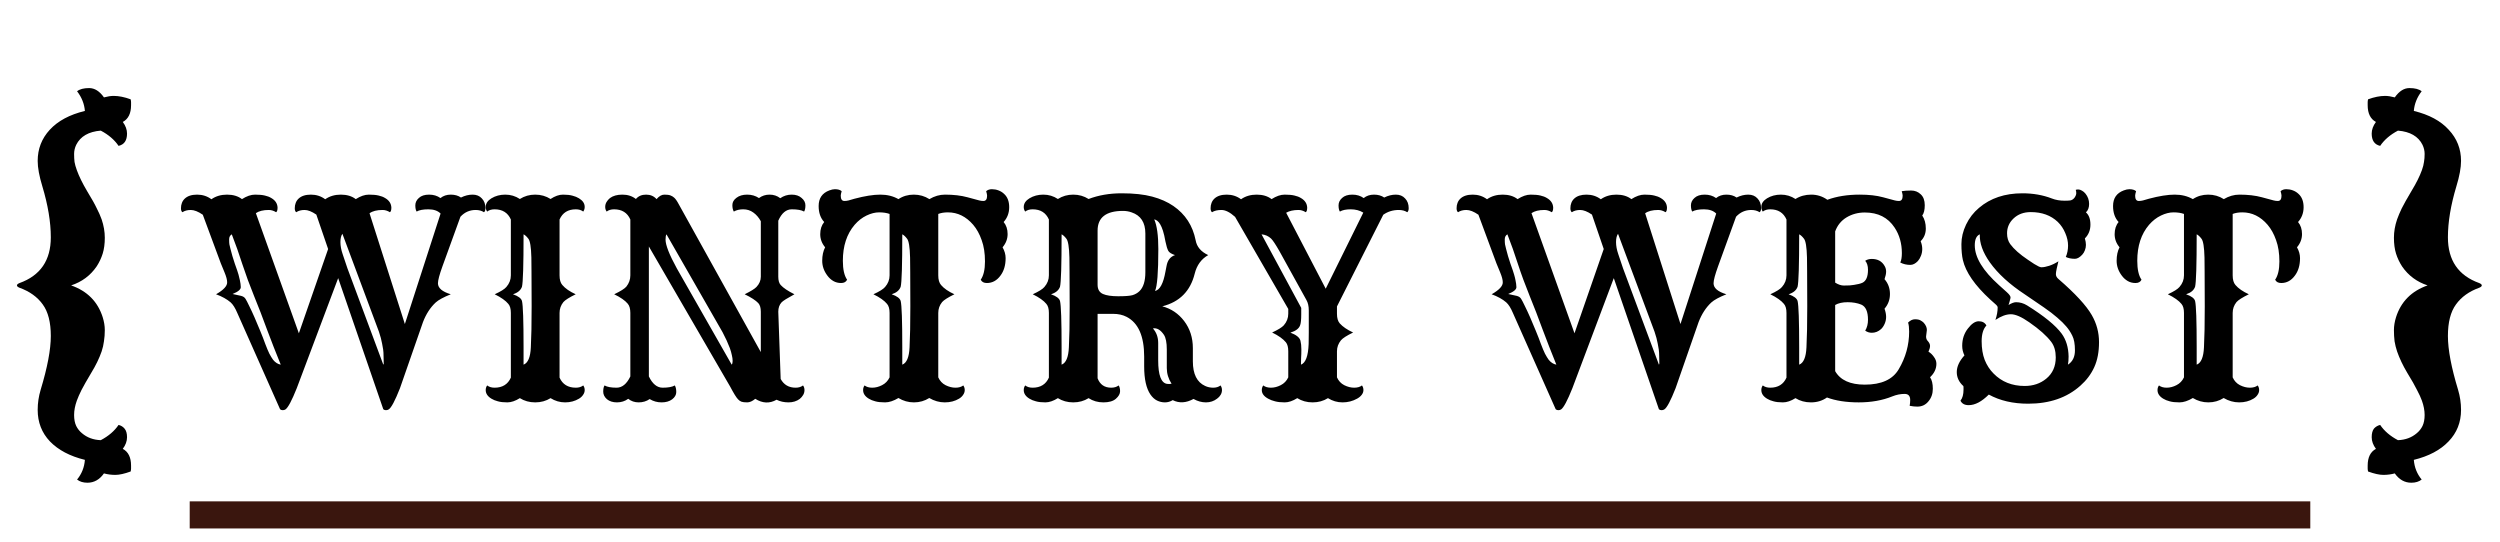 <svg width="369" height="80" viewBox="0 0 369 80" fill="none" xmlns="http://www.w3.org/2000/svg">
<path d="M64.641 41.812C64.641 42.516 65.272 43.056 66.535 43.434C65.467 43.863 64.725 44.267 64.309 44.645C63.514 45.387 62.889 46.35 62.434 47.535L59.035 57.301C58.306 59.15 57.753 60.191 57.375 60.426C57.258 60.504 57.121 60.543 56.965 60.543C56.809 60.543 56.678 60.497 56.574 60.406L49.914 41.051L43.801 57.301C43.072 59.124 42.518 60.165 42.141 60.426C42.023 60.504 41.887 60.543 41.73 60.543C41.574 60.543 41.444 60.497 41.34 60.406L35.031 46.207C34.719 45.465 34.387 44.938 34.035 44.625C33.488 44.156 32.772 43.759 31.887 43.434C33.007 42.796 33.553 42.203 33.527 41.656C33.527 41.305 33.397 40.816 33.137 40.191L32.59 38.863L29.934 31.695C29.256 31.227 28.664 30.992 28.156 30.992C27.662 30.992 27.251 31.103 26.926 31.324C26.783 31.22 26.711 31.025 26.711 30.738C26.711 30.452 26.756 30.191 26.848 29.957C26.939 29.71 27.082 29.495 27.277 29.312C27.694 28.922 28.299 28.727 29.094 28.727C29.888 28.727 30.591 28.954 31.203 29.41C31.854 28.954 32.622 28.727 33.508 28.727C34.406 28.727 35.142 28.948 35.715 29.391C36.405 28.948 37.05 28.727 37.648 28.727C38.247 28.727 38.729 28.772 39.094 28.863C39.458 28.941 39.777 29.065 40.051 29.234C40.637 29.573 40.943 30.042 40.969 30.641C40.969 31.005 40.897 31.233 40.754 31.324C40.402 31.103 40.044 30.992 39.68 30.992C38.859 30.992 38.221 31.148 37.766 31.461L44.113 49.195L48.43 36.754L46.691 31.676C46.027 31.22 45.448 30.992 44.953 30.992C44.458 30.992 44.048 31.103 43.723 31.324C43.579 31.22 43.508 31.025 43.508 30.738C43.508 30.452 43.553 30.191 43.645 29.957C43.736 29.71 43.879 29.495 44.074 29.312C44.491 28.922 45.096 28.727 45.891 28.727C46.685 28.727 47.388 28.954 48 29.41C48.651 28.954 49.419 28.727 50.305 28.727C51.203 28.727 51.939 28.948 52.512 29.391C53.202 28.948 53.846 28.727 54.445 28.727C55.044 28.727 55.526 28.772 55.891 28.863C56.255 28.941 56.574 29.065 56.848 29.234C57.434 29.573 57.74 30.042 57.766 30.641C57.766 31.005 57.694 31.233 57.551 31.324C57.199 31.103 56.841 30.992 56.477 30.992C55.63 30.992 54.986 31.155 54.543 31.48L59.758 47.828L65.031 31.52C64.615 31.103 64.016 30.895 63.234 30.895C62.453 30.895 61.874 31.005 61.496 31.227C61.366 31.031 61.301 30.725 61.301 30.309C61.301 29.892 61.477 29.527 61.828 29.215C62.18 28.889 62.681 28.727 63.332 28.727C63.983 28.727 64.543 28.896 65.012 29.234C65.428 28.896 65.936 28.727 66.535 28.727C67.134 28.727 67.635 28.87 68.039 29.156C68.612 28.87 69.185 28.727 69.758 28.727C70.331 28.727 70.787 28.915 71.125 29.293C71.477 29.658 71.652 30.133 71.652 30.719C71.652 31.018 71.581 31.22 71.438 31.324C71.099 31.103 70.689 30.992 70.207 30.992C69.322 30.992 68.573 31.324 67.961 31.988L65.305 39.312C64.862 40.536 64.641 41.37 64.641 41.812ZM50.539 34.508C50.344 34.781 50.246 35.191 50.246 35.738C50.246 36.285 50.357 36.878 50.578 37.516L51.281 39.605L56.574 53.824C56.639 53.746 56.659 53.609 56.633 53.414C56.62 53.219 56.613 52.939 56.613 52.574C56.613 52.197 56.594 51.871 56.555 51.598C56.516 51.311 56.464 51.018 56.398 50.719C56.307 50.198 56.151 49.612 55.93 48.961L50.539 34.508ZM34.211 34.586C33.95 34.742 33.82 34.99 33.82 35.328C33.82 35.654 33.833 35.901 33.859 36.07C33.885 36.24 33.938 36.461 34.016 36.734C34.185 37.425 34.4 38.154 34.66 38.922C34.934 39.677 35.116 40.217 35.207 40.543C35.298 40.855 35.363 41.122 35.402 41.344C35.454 41.565 35.487 41.747 35.5 41.891C35.513 42.034 35.526 42.19 35.539 42.359C35.565 42.711 35.161 43.056 34.328 43.395C34.862 43.499 35.279 43.59 35.578 43.668C35.891 43.746 36.112 43.896 36.242 44.117C36.372 44.325 36.555 44.677 36.789 45.172C37.036 45.667 37.297 46.227 37.57 46.852L38.41 48.844C38.697 49.534 38.944 50.172 39.152 50.758C39.374 51.344 39.575 51.825 39.758 52.203C39.953 52.568 40.135 52.867 40.305 53.102C40.63 53.505 41.008 53.746 41.438 53.824C40.721 52.066 40.044 50.335 39.406 48.629C38.781 46.91 38.143 45.257 37.492 43.668C36.841 42.066 36.268 40.51 35.773 39C35.292 37.49 34.771 36.018 34.211 34.586ZM81.262 58.766C80.598 59.182 79.842 59.391 78.996 59.391C78.15 59.391 77.394 59.182 76.731 58.766C76.066 59.182 75.448 59.391 74.875 59.391C74.315 59.391 73.853 59.339 73.488 59.234C73.124 59.143 72.805 59.013 72.531 58.844C71.971 58.505 71.691 58.082 71.691 57.574C71.691 57.314 71.763 57.086 71.906 56.891C72.193 57.112 72.557 57.223 73 57.223C74.159 57.223 74.96 56.728 75.402 55.738V46.188C75.402 45.589 75.279 45.146 75.031 44.859C74.641 44.378 73.97 43.902 73.019 43.434C73.905 43.03 74.478 42.672 74.738 42.359C75.181 41.852 75.402 41.279 75.402 40.641V32.398C74.96 31.396 74.159 30.895 73 30.895C72.557 30.895 72.193 31.005 71.906 31.227C71.763 31.031 71.691 30.81 71.691 30.562C71.691 30.302 71.763 30.061 71.906 29.84C72.062 29.619 72.271 29.43 72.531 29.273C73.13 28.909 73.814 28.727 74.582 28.727C75.363 28.727 76.079 28.941 76.731 29.371C77.408 28.941 78.163 28.727 78.996 28.727C79.829 28.727 80.585 28.941 81.262 29.371C81.913 28.941 82.525 28.727 83.098 28.727C83.671 28.727 84.139 28.779 84.504 28.883C84.868 28.974 85.188 29.104 85.461 29.273C86.021 29.612 86.301 30.035 86.301 30.543C86.301 30.803 86.229 31.031 86.086 31.227C85.799 31.005 85.435 30.895 84.992 30.895C83.833 30.895 83.033 31.396 82.59 32.398V40.641C82.59 41.279 82.727 41.754 83 42.066C83.43 42.574 84.087 43.03 84.973 43.434C84.022 43.902 83.417 44.286 83.156 44.586C82.779 45.055 82.59 45.589 82.59 46.188V55.738C83.033 56.728 83.833 57.223 84.992 57.223C85.435 57.223 85.799 57.112 86.086 56.891C86.229 57.086 86.301 57.314 86.301 57.574C86.301 57.822 86.223 58.056 86.066 58.277C85.923 58.499 85.721 58.688 85.461 58.844C84.862 59.208 84.178 59.391 83.41 59.391C82.642 59.391 81.926 59.182 81.262 58.766ZM77.277 53.824C77.928 53.577 78.287 52.724 78.352 51.266C78.43 49.807 78.469 47.789 78.469 45.211C78.469 42.633 78.462 40.921 78.449 40.074C78.449 39.215 78.443 38.525 78.43 38.004C78.391 36.467 78.241 35.543 77.981 35.23C77.733 34.905 77.499 34.69 77.277 34.586C77.277 39.117 77.199 41.695 77.043 42.32C76.861 42.841 76.418 43.212 75.715 43.434C76.496 43.707 76.939 44.039 77.043 44.43C77.199 45.055 77.277 47.34 77.277 51.285V53.824ZM92.727 58.863C92.245 59.215 91.691 59.391 91.066 59.391C90.454 59.391 89.96 59.234 89.582 58.922C89.217 58.596 89.035 58.225 89.035 57.809C89.035 57.392 89.1 57.086 89.231 56.891C89.608 57.112 90.201 57.223 91.008 57.223C91.828 57.223 92.505 56.669 93.039 55.562V46.188C93.039 45.575 92.909 45.12 92.648 44.82C92.258 44.352 91.594 43.889 90.656 43.434C91.607 42.978 92.206 42.6 92.453 42.301C92.844 41.806 93.039 41.253 93.039 40.641V32.398C92.596 31.396 91.796 30.895 90.637 30.895C90.194 30.895 89.829 31.005 89.543 31.227C89.4 31.031 89.328 30.803 89.328 30.543C89.328 30.283 89.393 30.042 89.523 29.82C89.654 29.599 89.823 29.404 90.031 29.234C90.487 28.896 91.099 28.727 91.867 28.727C92.648 28.727 93.312 28.941 93.859 29.371C94.224 28.941 94.725 28.727 95.363 28.727C96.001 28.727 96.516 28.948 96.906 29.391C97.284 28.948 97.668 28.727 98.059 28.727C98.462 28.727 98.762 28.766 98.957 28.844C99.165 28.922 99.341 29.026 99.484 29.156C99.693 29.326 99.927 29.658 100.188 30.152L112.297 51.969V46.012C112.297 45.439 112.173 45.016 111.926 44.742C111.548 44.339 110.878 43.902 109.914 43.434C110.812 42.991 111.392 42.633 111.652 42.359C112.082 41.904 112.297 41.396 112.297 40.836V32.652C111.997 32.105 111.626 31.676 111.184 31.363C110.754 31.051 110.259 30.895 109.699 30.895C109.152 30.895 108.69 31.005 108.312 31.227C108.169 30.992 108.098 30.673 108.098 30.27C108.098 29.853 108.299 29.495 108.703 29.195C109.107 28.883 109.634 28.727 110.285 28.727C110.936 28.727 111.516 28.896 112.023 29.234C112.479 28.896 113 28.727 113.586 28.727C114.185 28.727 114.712 28.902 115.168 29.254C115.676 28.902 116.236 28.727 116.848 28.727C117.46 28.727 117.948 28.889 118.312 29.215C118.69 29.527 118.879 29.892 118.879 30.309C118.879 30.725 118.814 31.031 118.684 31.227C118.306 31.005 117.701 30.895 116.867 30.895C116.034 30.895 115.37 31.454 114.875 32.574V40.836C114.875 41.396 114.992 41.806 115.227 42.066C115.617 42.496 116.294 42.952 117.258 43.434C116.203 44.007 115.572 44.404 115.363 44.625C115.038 44.977 114.875 45.439 114.875 46.012L115.227 55.934C115.695 56.793 116.431 57.223 117.434 57.223C117.876 57.223 118.241 57.112 118.527 56.891C118.671 57.086 118.742 57.314 118.742 57.574C118.742 57.835 118.677 58.075 118.547 58.297C118.417 58.518 118.247 58.714 118.039 58.883C117.583 59.221 117.03 59.391 116.379 59.391C115.728 59.391 115.142 59.26 114.621 59C113.592 59.586 112.544 59.54 111.477 58.863C111.06 59.215 110.663 59.391 110.285 59.391C109.908 59.391 109.628 59.358 109.445 59.293C109.263 59.228 109.094 59.111 108.938 58.941C108.69 58.694 108.306 58.075 107.785 57.086L95.773 36.383V55.562C96.307 56.669 96.984 57.223 97.805 57.223C98.625 57.223 99.224 57.112 99.602 56.891C99.745 57.125 99.816 57.45 99.816 57.867C99.816 58.271 99.615 58.629 99.211 58.941C98.807 59.241 98.287 59.391 97.648 59.391C97.01 59.391 96.424 59.228 95.891 58.902C95.422 59.228 94.882 59.391 94.269 59.391C93.671 59.391 93.156 59.215 92.727 58.863ZM108 53.824C108.091 53.707 108.137 53.525 108.137 53.277C108.137 53.017 108.098 52.73 108.02 52.418C107.954 52.092 107.857 51.747 107.727 51.383C107.453 50.654 107.095 49.872 106.652 49.039L98.371 34.586C98.28 34.729 98.234 34.99 98.234 35.367C98.234 36.175 98.788 37.587 99.894 39.605L108 53.824ZM137.16 58.746C136.483 59.176 135.728 59.391 134.895 59.391C134.074 59.391 133.312 59.176 132.609 58.746C131.893 59.176 131.236 59.391 130.637 59.391C130.038 59.391 129.556 59.339 129.191 59.234C128.827 59.143 128.508 59.013 128.234 58.844C127.674 58.505 127.395 58.082 127.395 57.574C127.395 57.314 127.466 57.086 127.609 56.891C127.896 57.112 128.273 57.223 128.742 57.223C129.224 57.223 129.706 57.099 130.188 56.852C130.682 56.604 131.053 56.22 131.301 55.699V46.188C131.301 45.589 131.177 45.146 130.93 44.859C130.539 44.378 129.868 43.902 128.918 43.434C129.803 43.03 130.376 42.672 130.637 42.359C131.079 41.852 131.301 41.279 131.301 40.641V31.578C130.871 31.422 130.357 31.344 129.758 31.344C129.172 31.344 128.553 31.5 127.902 31.812C127.251 32.125 126.665 32.581 126.145 33.18C124.986 34.534 124.406 36.305 124.406 38.492C124.406 39.755 124.615 40.686 125.031 41.285C124.875 41.611 124.582 41.773 124.152 41.773C123.723 41.773 123.339 41.676 123 41.48C122.661 41.285 122.368 41.018 122.121 40.68C121.613 40.003 121.359 39.273 121.359 38.492C121.359 37.711 121.503 37.047 121.789 36.5C121.307 35.927 121.066 35.283 121.066 34.566C121.066 33.837 121.262 33.238 121.652 32.77C121.105 32.184 120.832 31.396 120.832 30.406C120.832 29.26 121.359 28.492 122.414 28.102C122.727 27.984 123 27.926 123.234 27.926C123.677 27.926 124.009 28.023 124.23 28.219C124.139 28.531 124.094 28.753 124.094 28.883C124.094 29.404 124.276 29.664 124.641 29.664C124.836 29.664 125.038 29.638 125.246 29.586L126.125 29.332C127.648 28.928 128.918 28.727 129.934 28.727C130.949 28.727 131.841 28.948 132.609 29.391C133.273 28.948 134.029 28.727 134.875 28.727C135.721 28.727 136.49 28.948 137.18 29.391C137.922 28.948 138.69 28.727 139.484 28.727C140.747 28.727 141.854 28.857 142.805 29.117L144.543 29.586C144.751 29.638 144.953 29.664 145.148 29.664C145.513 29.664 145.695 29.404 145.695 28.883C145.695 28.753 145.65 28.531 145.559 28.219C145.78 28.023 146.06 27.926 146.398 27.926C146.737 27.926 147.062 27.984 147.375 28.102C147.688 28.219 147.961 28.388 148.195 28.609C148.703 29.065 148.957 29.723 148.957 30.582C148.957 31.428 148.684 32.158 148.137 32.77C148.527 33.238 148.723 33.831 148.723 34.547C148.723 35.263 148.475 35.914 147.98 36.5C148.28 37.034 148.43 37.568 148.43 38.102C148.43 38.635 148.365 39.117 148.234 39.547C148.104 39.977 147.915 40.354 147.668 40.68C147.134 41.409 146.464 41.773 145.656 41.773C145.214 41.773 144.914 41.611 144.758 41.285C145.174 40.686 145.383 39.788 145.383 38.59C145.383 37.379 145.22 36.331 144.895 35.445C144.582 34.547 144.165 33.792 143.645 33.18C142.59 31.956 141.346 31.344 139.914 31.344C139.367 31.344 138.892 31.422 138.488 31.578V40.641C138.488 41.279 138.625 41.754 138.898 42.066C139.328 42.574 139.986 43.03 140.871 43.434C139.921 43.902 139.315 44.286 139.055 44.586C138.677 45.055 138.488 45.589 138.488 46.188V55.699C138.723 56.22 139.081 56.604 139.562 56.852C140.057 57.099 140.546 57.223 141.027 57.223C141.509 57.223 141.893 57.112 142.18 56.891C142.323 57.086 142.395 57.314 142.395 57.574C142.395 57.822 142.316 58.056 142.16 58.277C142.017 58.499 141.815 58.688 141.555 58.844C140.956 59.208 140.253 59.391 139.445 59.391C138.651 59.391 137.889 59.176 137.16 58.746ZM133.176 53.824C133.827 53.577 134.185 52.724 134.25 51.266C134.328 49.807 134.367 47.789 134.367 45.211C134.367 42.633 134.361 40.921 134.348 40.074C134.348 39.215 134.341 38.525 134.328 38.004C134.289 36.467 134.139 35.543 133.879 35.23C133.632 34.905 133.397 34.69 133.176 34.586C133.176 39.117 133.098 41.695 132.941 42.32C132.759 42.841 132.316 43.212 131.613 43.434C132.395 43.707 132.837 44.039 132.941 44.43C133.098 45.055 133.176 47.34 133.176 51.285V53.824ZM160.676 58.766C160.012 59.182 159.257 59.391 158.41 59.391C157.564 59.391 156.809 59.182 156.145 58.766C155.48 59.182 154.862 59.391 154.289 59.391C153.729 59.391 153.267 59.339 152.902 59.234C152.538 59.143 152.219 59.013 151.945 58.844C151.385 58.505 151.105 58.082 151.105 57.574C151.105 57.314 151.177 57.086 151.32 56.891C151.607 57.112 151.971 57.223 152.414 57.223C153.573 57.223 154.374 56.728 154.816 55.738V46.188C154.816 45.589 154.693 45.146 154.445 44.859C154.055 44.378 153.384 43.902 152.434 43.434C153.319 43.03 153.892 42.672 154.152 42.359C154.595 41.852 154.816 41.279 154.816 40.641V32.398C154.374 31.396 153.573 30.895 152.414 30.895C151.971 30.895 151.607 31.005 151.32 31.227C151.177 31.031 151.105 30.81 151.105 30.562C151.105 30.302 151.177 30.061 151.32 29.84C151.477 29.619 151.685 29.43 151.945 29.273C152.544 28.909 153.228 28.727 153.996 28.727C154.777 28.727 155.493 28.941 156.145 29.371C156.822 28.941 157.577 28.727 158.41 28.727C159.243 28.727 159.999 28.941 160.676 29.371C162.147 28.811 163.775 28.531 165.559 28.531C167.355 28.531 168.859 28.694 170.07 29.02C171.281 29.345 172.323 29.807 173.195 30.406C174.953 31.617 176.047 33.303 176.477 35.465C176.646 36.428 177.264 37.158 178.332 37.652C177.316 38.225 176.652 39.137 176.34 40.387C175.702 42.965 174.107 44.573 171.555 45.211C172.87 45.562 173.944 46.285 174.777 47.379C175.637 48.512 176.066 49.846 176.066 51.383V53.336C176.066 55.211 176.672 56.422 177.883 56.969C178.247 57.138 178.645 57.223 179.074 57.223C179.504 57.223 179.862 57.112 180.148 56.891C180.292 57.086 180.363 57.314 180.363 57.574C180.363 57.822 180.298 58.056 180.168 58.277C180.038 58.499 179.862 58.688 179.641 58.844C179.172 59.208 178.625 59.391 178 59.391C177.375 59.391 176.763 59.221 176.164 58.883C175.07 59.482 174.048 59.54 173.098 59.059C172.733 59.28 172.349 59.391 171.945 59.391C171.542 59.391 171.151 59.3 170.773 59.117C170.409 58.935 170.083 58.635 169.797 58.219C169.185 57.32 168.879 55.94 168.879 54.078V52.633C168.879 49.625 168.02 47.672 166.301 46.773C165.728 46.474 165.057 46.324 164.289 46.324H162.004V55.836C162.355 56.76 163.026 57.223 164.016 57.223C164.458 57.223 164.823 57.112 165.109 56.891C165.253 57.086 165.324 57.372 165.324 57.75C165.324 58.128 165.116 58.499 164.699 58.863C164.296 59.215 163.684 59.391 162.863 59.391C162.043 59.391 161.314 59.182 160.676 58.766ZM165.754 31.129C163.254 31.129 162.004 32.099 162.004 34.039V42.027C162.004 42.704 162.271 43.16 162.805 43.395C163.312 43.616 164.061 43.727 165.051 43.727C166.053 43.727 166.75 43.675 167.141 43.57C167.544 43.453 167.889 43.258 168.176 42.984C168.762 42.425 169.055 41.487 169.055 40.172V34.469C169.055 32.841 168.378 31.799 167.023 31.344C166.62 31.201 166.197 31.129 165.754 31.129ZM170.363 32.379C170.767 33.29 170.969 34.749 170.969 36.754C170.969 40.204 170.806 42.268 170.48 42.945C171.197 42.802 171.711 41.845 172.023 40.074L172.18 39.273C172.323 38.427 172.74 37.887 173.43 37.652C172.922 37.483 172.596 37.281 172.453 37.047C172.297 36.773 172.154 36.311 172.023 35.66C171.906 34.996 171.783 34.462 171.652 34.059C171.522 33.655 171.385 33.336 171.242 33.102C170.995 32.685 170.702 32.444 170.363 32.379ZM156.691 53.824C157.342 53.577 157.701 52.724 157.766 51.266C157.844 49.807 157.883 47.789 157.883 45.211C157.883 42.633 157.876 40.921 157.863 40.074C157.863 39.215 157.857 38.525 157.844 38.004C157.805 36.467 157.655 35.543 157.395 35.23C157.147 34.905 156.913 34.69 156.691 34.586C156.691 39.117 156.613 41.695 156.457 42.32C156.275 42.841 155.832 43.212 155.129 43.434C155.91 43.707 156.353 44.039 156.457 44.43C156.613 45.055 156.691 47.34 156.691 51.285V53.824ZM170.168 48.473C170.689 49.059 170.949 49.775 170.949 50.621V53.199C170.949 55.361 171.379 56.513 172.238 56.656C172.473 56.695 172.701 56.689 172.922 56.637C172.453 55.908 172.219 55.139 172.219 54.332V51.598C172.219 50.569 172.076 49.84 171.789 49.41C171.294 48.681 170.754 48.368 170.168 48.473ZM196.008 58.766C195.344 59.182 194.589 59.391 193.742 59.391C192.896 59.391 192.141 59.182 191.477 58.766C190.812 59.182 190.194 59.391 189.621 59.391C189.061 59.391 188.586 59.339 188.195 59.234C187.818 59.143 187.479 59.013 187.18 58.844C186.555 58.505 186.242 58.082 186.242 57.574C186.242 57.314 186.314 57.086 186.457 56.891C186.743 57.112 187.121 57.223 187.59 57.223C188.072 57.223 188.553 57.099 189.035 56.852C189.53 56.604 189.901 56.22 190.148 55.699V51.852C190.148 51.253 190.031 50.81 189.797 50.523C189.38 50.016 188.703 49.534 187.766 49.078C188.638 48.675 189.211 48.323 189.484 48.023C189.927 47.516 190.148 46.943 190.148 46.305V45.602L182.297 32.008C181.542 31.331 180.871 30.992 180.285 30.992C179.699 30.992 179.237 31.103 178.898 31.324C178.755 31.22 178.684 31.025 178.684 30.738C178.684 30.452 178.729 30.191 178.82 29.957C178.911 29.71 179.055 29.495 179.25 29.312C179.667 28.922 180.272 28.727 181.066 28.727C181.861 28.727 182.564 28.954 183.176 29.41C183.827 28.954 184.595 28.727 185.48 28.727C186.379 28.727 187.115 28.948 187.688 29.391C188.378 28.948 189.022 28.727 189.621 28.727C190.22 28.727 190.702 28.772 191.066 28.863C191.431 28.941 191.75 29.065 192.023 29.234C192.609 29.573 192.915 30.042 192.941 30.641C192.941 31.005 192.87 31.233 192.727 31.324C192.375 31.103 192.023 30.992 191.672 30.992C190.917 30.992 190.305 31.129 189.836 31.402L195.676 42.613L201.223 31.383C200.689 31.057 200.07 30.895 199.367 30.895C198.677 30.895 198.143 31.005 197.766 31.227C197.635 31.031 197.57 30.725 197.57 30.309C197.57 29.892 197.746 29.527 198.098 29.215C198.449 28.889 198.951 28.727 199.602 28.727C200.253 28.727 200.812 28.896 201.281 29.234C201.698 28.896 202.206 28.727 202.805 28.727C203.404 28.727 203.905 28.87 204.309 29.156C204.882 28.87 205.454 28.727 206.027 28.727C206.6 28.727 207.056 28.915 207.395 29.293C207.746 29.658 207.922 30.133 207.922 30.719C207.922 31.018 207.85 31.22 207.707 31.324C207.368 31.103 206.952 30.992 206.457 30.992C205.598 30.992 204.836 31.227 204.172 31.695L197.336 45.23V46.305C197.336 46.943 197.473 47.418 197.746 47.73C198.189 48.225 198.846 48.675 199.719 49.078C198.781 49.534 198.182 49.918 197.922 50.23C197.531 50.712 197.336 51.253 197.336 51.852V55.699C197.57 56.22 197.928 56.604 198.41 56.852C198.905 57.099 199.393 57.223 199.875 57.223C200.357 57.223 200.741 57.112 201.027 56.891C201.171 57.086 201.242 57.314 201.242 57.574C201.242 57.822 201.158 58.056 200.988 58.277C200.819 58.499 200.591 58.688 200.305 58.844C199.654 59.208 198.938 59.391 198.156 59.391C197.388 59.391 196.672 59.182 196.008 58.766ZM192.023 53.824C192.714 53.564 193.091 52.542 193.156 50.758C193.169 50.211 193.176 49.651 193.176 49.078V45.816C193.176 45.191 193.059 44.677 192.824 44.273L188.82 37.027C188.26 36.051 187.857 35.445 187.609 35.211C187.219 34.846 186.75 34.638 186.203 34.586L192.062 45.445V46.402C192.062 47.171 192.01 47.698 191.906 47.984C191.75 48.479 191.268 48.85 190.461 49.098C191.333 49.423 191.828 49.82 191.945 50.289C192.036 50.654 192.082 51.083 192.082 51.578C192.082 52.06 192.069 52.483 192.043 52.848C192.03 53.212 192.023 53.538 192.023 53.824ZM252.922 41.812C252.922 42.516 253.553 43.056 254.816 43.434C253.749 43.863 253.007 44.267 252.59 44.645C251.796 45.387 251.171 46.35 250.715 47.535L247.316 57.301C246.587 59.15 246.034 60.191 245.656 60.426C245.539 60.504 245.402 60.543 245.246 60.543C245.09 60.543 244.96 60.497 244.855 60.406L238.195 41.051L232.082 57.301C231.353 59.124 230.799 60.165 230.422 60.426C230.305 60.504 230.168 60.543 230.012 60.543C229.855 60.543 229.725 60.497 229.621 60.406L223.312 46.207C223 45.465 222.668 44.938 222.316 44.625C221.77 44.156 221.053 43.759 220.168 43.434C221.288 42.796 221.835 42.203 221.809 41.656C221.809 41.305 221.678 40.816 221.418 40.191L220.871 38.863L218.215 31.695C217.538 31.227 216.945 30.992 216.438 30.992C215.943 30.992 215.533 31.103 215.207 31.324C215.064 31.22 214.992 31.025 214.992 30.738C214.992 30.452 215.038 30.191 215.129 29.957C215.22 29.71 215.363 29.495 215.559 29.312C215.975 28.922 216.581 28.727 217.375 28.727C218.169 28.727 218.872 28.954 219.484 29.41C220.135 28.954 220.904 28.727 221.789 28.727C222.688 28.727 223.423 28.948 223.996 29.391C224.686 28.948 225.331 28.727 225.93 28.727C226.529 28.727 227.01 28.772 227.375 28.863C227.74 28.941 228.059 29.065 228.332 29.234C228.918 29.573 229.224 30.042 229.25 30.641C229.25 31.005 229.178 31.233 229.035 31.324C228.684 31.103 228.326 30.992 227.961 30.992C227.141 30.992 226.503 31.148 226.047 31.461L232.395 49.195L236.711 36.754L234.973 31.676C234.309 31.22 233.729 30.992 233.234 30.992C232.74 30.992 232.329 31.103 232.004 31.324C231.861 31.22 231.789 31.025 231.789 30.738C231.789 30.452 231.835 30.191 231.926 29.957C232.017 29.71 232.16 29.495 232.355 29.312C232.772 28.922 233.378 28.727 234.172 28.727C234.966 28.727 235.669 28.954 236.281 29.41C236.932 28.954 237.701 28.727 238.586 28.727C239.484 28.727 240.22 28.948 240.793 29.391C241.483 28.948 242.128 28.727 242.727 28.727C243.326 28.727 243.807 28.772 244.172 28.863C244.536 28.941 244.855 29.065 245.129 29.234C245.715 29.573 246.021 30.042 246.047 30.641C246.047 31.005 245.975 31.233 245.832 31.324C245.48 31.103 245.122 30.992 244.758 30.992C243.911 30.992 243.267 31.155 242.824 31.48L248.039 47.828L253.312 31.52C252.896 31.103 252.297 30.895 251.516 30.895C250.734 30.895 250.155 31.005 249.777 31.227C249.647 31.031 249.582 30.725 249.582 30.309C249.582 29.892 249.758 29.527 250.109 29.215C250.461 28.889 250.962 28.727 251.613 28.727C252.264 28.727 252.824 28.896 253.293 29.234C253.71 28.896 254.217 28.727 254.816 28.727C255.415 28.727 255.917 28.87 256.32 29.156C256.893 28.87 257.466 28.727 258.039 28.727C258.612 28.727 259.068 28.915 259.406 29.293C259.758 29.658 259.934 30.133 259.934 30.719C259.934 31.018 259.862 31.22 259.719 31.324C259.38 31.103 258.97 30.992 258.488 30.992C257.603 30.992 256.854 31.324 256.242 31.988L253.586 39.312C253.143 40.536 252.922 41.37 252.922 41.812ZM238.82 34.508C238.625 34.781 238.527 35.191 238.527 35.738C238.527 36.285 238.638 36.878 238.859 37.516L239.562 39.605L244.855 53.824C244.921 53.746 244.94 53.609 244.914 53.414C244.901 53.219 244.895 52.939 244.895 52.574C244.895 52.197 244.875 51.871 244.836 51.598C244.797 51.311 244.745 51.018 244.68 50.719C244.589 50.198 244.432 49.612 244.211 48.961L238.82 34.508ZM222.492 34.586C222.232 34.742 222.102 34.99 222.102 35.328C222.102 35.654 222.115 35.901 222.141 36.07C222.167 36.24 222.219 36.461 222.297 36.734C222.466 37.425 222.681 38.154 222.941 38.922C223.215 39.677 223.397 40.217 223.488 40.543C223.579 40.855 223.645 41.122 223.684 41.344C223.736 41.565 223.768 41.747 223.781 41.891C223.794 42.034 223.807 42.19 223.82 42.359C223.846 42.711 223.443 43.056 222.609 43.395C223.143 43.499 223.56 43.59 223.859 43.668C224.172 43.746 224.393 43.896 224.523 44.117C224.654 44.325 224.836 44.677 225.07 45.172C225.318 45.667 225.578 46.227 225.852 46.852L226.691 48.844C226.978 49.534 227.225 50.172 227.434 50.758C227.655 51.344 227.857 51.825 228.039 52.203C228.234 52.568 228.417 52.867 228.586 53.102C228.911 53.505 229.289 53.746 229.719 53.824C229.003 52.066 228.326 50.335 227.688 48.629C227.062 46.91 226.424 45.257 225.773 43.668C225.122 42.066 224.549 40.51 224.055 39C223.573 37.49 223.052 36.018 222.492 34.586ZM267.297 59.391C266.438 59.391 265.676 59.182 265.012 58.766C264.348 59.182 263.729 59.391 263.156 59.391C262.596 59.391 262.134 59.339 261.77 59.234C261.405 59.143 261.086 59.013 260.812 58.844C260.253 58.505 259.973 58.082 259.973 57.574C259.973 57.314 260.044 57.086 260.188 56.891C260.474 57.112 260.839 57.223 261.281 57.223C262.44 57.223 263.241 56.728 263.684 55.738V46.188C263.684 45.589 263.56 45.146 263.312 44.859C262.922 44.378 262.251 43.902 261.301 43.434C262.186 43.03 262.759 42.672 263.02 42.359C263.462 41.852 263.684 41.279 263.684 40.641V32.398C263.241 31.396 262.44 30.895 261.281 30.895C260.839 30.895 260.474 31.005 260.188 31.227C260.044 31.031 259.973 30.81 259.973 30.562C259.973 30.302 260.044 30.061 260.188 29.84C260.344 29.619 260.552 29.43 260.812 29.273C261.411 28.909 262.095 28.727 262.863 28.727C263.645 28.727 264.361 28.941 265.012 29.371C265.689 28.941 266.464 28.727 267.336 28.727C268.208 28.727 269.003 28.98 269.719 29.488C271.099 28.98 272.694 28.727 274.504 28.727C275.845 28.727 276.991 28.857 277.941 29.117L279.68 29.586C279.888 29.638 280.09 29.664 280.285 29.664C280.65 29.664 280.832 29.404 280.832 28.883C280.832 28.753 280.786 28.531 280.695 28.219C281.06 28.154 281.522 28.121 282.082 28.121C282.642 28.121 283.117 28.31 283.508 28.688C283.898 29.052 284.094 29.586 284.094 30.289C284.094 30.979 283.97 31.487 283.723 31.812C284.074 32.333 284.25 32.971 284.25 33.727C284.25 34.469 283.996 35.094 283.488 35.602C283.645 35.992 283.723 36.376 283.723 36.754C283.723 37.118 283.658 37.457 283.527 37.77C283.41 38.069 283.26 38.323 283.078 38.531C282.714 38.909 282.342 39.098 281.965 39.098C281.418 39.098 280.923 38.98 280.48 38.746C280.637 38.434 280.715 37.971 280.715 37.359C280.715 35.927 280.357 34.671 279.641 33.59C278.664 32.105 277.199 31.363 275.246 31.363C274.257 31.363 273.358 31.604 272.551 32.086C271.757 32.568 271.197 33.258 270.871 34.156V41.715C271.327 42.001 271.75 42.145 272.141 42.145C272.544 42.145 272.844 42.138 273.039 42.125C273.247 42.112 273.456 42.086 273.664 42.047C274.198 41.969 274.608 41.865 274.895 41.734C275.441 41.474 275.715 40.836 275.715 39.82C275.715 39.247 275.578 38.805 275.305 38.492C275.565 38.31 275.891 38.219 276.281 38.219C277.154 38.219 277.785 38.57 278.176 39.273C278.319 39.521 278.391 39.794 278.391 40.094C278.391 40.393 278.312 40.764 278.156 41.207C278.69 41.819 278.957 42.548 278.957 43.395C278.957 44.228 278.69 44.95 278.156 45.562C278.312 46.005 278.391 46.409 278.391 46.773C278.391 47.125 278.319 47.464 278.176 47.789C278.033 48.115 277.857 48.375 277.648 48.57C277.245 48.935 276.789 49.117 276.281 49.117C275.917 49.117 275.591 49.013 275.305 48.805C275.578 48.349 275.715 47.815 275.715 47.203C275.715 45.992 275.383 45.243 274.719 44.957C274.133 44.723 273.462 44.605 272.707 44.605C271.952 44.605 271.34 44.742 270.871 45.016V54.781C271.626 56.109 273.085 56.773 275.246 56.773C277.694 56.773 279.361 56.018 280.246 54.508C281.275 52.776 281.789 50.921 281.789 48.941C281.789 48.368 281.737 47.926 281.633 47.613C281.958 47.288 282.297 47.125 282.648 47.125C283 47.125 283.267 47.177 283.449 47.281C283.632 47.372 283.794 47.49 283.938 47.633C284.25 47.984 284.406 48.342 284.406 48.707L284.289 49.664C284.289 49.911 284.354 50.113 284.484 50.27C284.745 50.543 284.875 50.803 284.875 51.051C284.875 51.285 284.797 51.572 284.641 51.91C284.94 52.079 285.207 52.333 285.441 52.672C285.689 52.997 285.812 53.336 285.812 53.688C285.812 54.43 285.5 55.094 284.875 55.68C285.148 56.07 285.285 56.637 285.285 57.379C285.285 58.108 285.07 58.727 284.641 59.234C284.224 59.755 283.677 60.016 283 60.016C282.635 60.016 282.258 59.977 281.867 59.898C281.919 59.612 281.945 59.325 281.945 59.039C281.945 58.44 281.672 58.141 281.125 58.141C280.513 58.141 279.901 58.264 279.289 58.512C277.844 59.098 276.197 59.391 274.348 59.391C272.512 59.391 270.949 59.15 269.66 58.668C268.983 59.15 268.195 59.391 267.297 59.391ZM265.559 53.824C266.21 53.577 266.568 52.724 266.633 51.266C266.711 49.807 266.75 47.789 266.75 45.211C266.75 42.633 266.743 40.921 266.73 40.074C266.73 39.215 266.724 38.525 266.711 38.004C266.672 36.467 266.522 35.543 266.262 35.23C266.014 34.905 265.78 34.69 265.559 34.586C265.559 39.117 265.48 41.695 265.324 42.32C265.142 42.841 264.699 43.212 263.996 43.434C264.777 43.707 265.22 44.039 265.324 44.43C265.48 45.055 265.559 47.34 265.559 51.285V53.824ZM270.48 53.629C270.48 53.668 270.487 53.7 270.5 53.727L270.48 53.629ZM293.547 58.238C292.505 59.28 291.516 59.801 290.578 59.801C289.979 59.801 289.576 59.579 289.367 59.137C289.667 58.772 289.816 58.225 289.816 57.496V57.203C289.816 57.125 289.81 57.053 289.797 56.988C289.146 56.402 288.82 55.712 288.82 54.918C288.82 54.111 289.198 53.29 289.953 52.457C289.732 52.014 289.621 51.546 289.621 51.051C289.621 50.543 289.693 50.074 289.836 49.645C289.992 49.202 290.201 48.818 290.461 48.492C291.008 47.776 291.542 47.418 292.062 47.418C292.596 47.418 292.974 47.626 293.195 48.043C292.727 48.538 292.492 49.312 292.492 50.367C292.492 51.422 292.642 52.34 292.941 53.121C293.254 53.902 293.69 54.573 294.25 55.133C295.448 56.357 296.978 56.969 298.84 56.969C300.09 56.969 301.151 56.611 302.023 55.895C302.961 55.126 303.43 54.078 303.43 52.75C303.43 51.812 303.208 51.051 302.766 50.465C302.076 49.553 300.995 48.59 299.523 47.574C298.391 46.78 297.486 46.383 296.809 46.383C296.118 46.383 295.357 46.663 294.523 47.223C294.745 46.559 294.855 45.94 294.855 45.367C294.855 45.237 294.732 45.068 294.484 44.859L293.762 44.215C291.483 42.118 290.135 40.172 289.719 38.375C289.576 37.75 289.504 36.969 289.504 36.031C289.504 35.081 289.732 34.124 290.188 33.16C290.656 32.184 291.294 31.357 292.102 30.68C293.781 29.247 295.917 28.531 298.508 28.531C300.083 28.531 301.529 28.785 302.844 29.293C303.404 29.514 304.042 29.625 304.758 29.625C305.057 29.625 305.324 29.612 305.559 29.586C305.806 29.547 306.021 29.41 306.203 29.176C306.372 28.928 306.457 28.707 306.457 28.512C306.457 28.316 306.431 28.154 306.379 28.023C306.47 27.984 306.594 27.965 306.75 27.965C306.919 27.965 307.102 28.023 307.297 28.141C307.492 28.245 307.668 28.395 307.824 28.59C308.176 29.033 308.352 29.534 308.352 30.094C308.352 30.641 308.195 31.057 307.883 31.344C308.326 31.734 308.547 32.34 308.547 33.16C308.547 33.967 308.273 34.645 307.727 35.191C307.831 35.543 307.883 35.862 307.883 36.148C307.883 36.422 307.831 36.689 307.727 36.949C307.635 37.197 307.505 37.411 307.336 37.594C306.958 37.997 306.6 38.199 306.262 38.199C305.728 38.199 305.279 38.108 304.914 37.926C305.135 37.405 305.246 36.845 305.246 36.246C305.246 35.647 305.109 35.035 304.836 34.41C304.576 33.772 304.204 33.219 303.723 32.75C302.707 31.787 301.379 31.305 299.738 31.305C298.697 31.305 297.844 31.624 297.18 32.262C296.555 32.861 296.242 33.583 296.242 34.43C296.242 35.068 296.398 35.602 296.711 36.031C297.258 36.773 298.124 37.542 299.309 38.336L300.246 38.961C300.767 39.286 301.118 39.449 301.301 39.449C301.483 39.449 301.665 39.43 301.848 39.391C302.03 39.352 302.232 39.3 302.453 39.234C302.922 39.078 303.378 38.857 303.82 38.57L303.566 39.664C303.488 40.029 303.449 40.296 303.449 40.465C303.449 40.738 303.586 40.986 303.859 41.207C306.294 43.316 307.922 45.081 308.742 46.5C309.458 47.737 309.816 49.072 309.816 50.504C309.816 51.936 309.582 53.167 309.113 54.195C308.645 55.224 307.961 56.135 307.062 56.93C305.083 58.7 302.512 59.586 299.348 59.586C297.121 59.586 295.188 59.137 293.547 58.238ZM292.219 34.586C291.724 34.794 291.477 35.335 291.477 36.207C291.477 37.991 292.668 39.95 295.051 42.086L296.223 43.141C296.626 43.505 296.802 43.785 296.75 43.98C296.711 44.176 296.672 44.332 296.633 44.449C296.607 44.566 296.574 44.677 296.535 44.781C296.496 44.885 296.47 44.964 296.457 45.016C296.913 44.742 297.284 44.605 297.57 44.605C298.143 44.605 298.684 44.762 299.191 45.074C301.704 46.637 303.41 48.03 304.309 49.254C304.96 50.152 305.298 51.272 305.324 52.613C305.324 53.095 305.292 53.499 305.227 53.824C305.917 53.382 306.262 52.678 306.262 51.715C306.262 50.777 306.132 50.055 305.871 49.547C305.624 49.039 305.331 48.59 304.992 48.199C304.654 47.796 304.211 47.359 303.664 46.891C303.13 46.422 302.466 45.914 301.672 45.367L298.898 43.473C296.62 41.975 294.888 40.393 293.703 38.727C292.661 37.255 292.167 35.875 292.219 34.586ZM328.215 58.746C327.538 59.176 326.783 59.391 325.949 59.391C325.129 59.391 324.367 59.176 323.664 58.746C322.948 59.176 322.29 59.391 321.691 59.391C321.092 59.391 320.611 59.339 320.246 59.234C319.882 59.143 319.562 59.013 319.289 58.844C318.729 58.505 318.449 58.082 318.449 57.574C318.449 57.314 318.521 57.086 318.664 56.891C318.951 57.112 319.328 57.223 319.797 57.223C320.279 57.223 320.76 57.099 321.242 56.852C321.737 56.604 322.108 56.22 322.355 55.699V46.188C322.355 45.589 322.232 45.146 321.984 44.859C321.594 44.378 320.923 43.902 319.973 43.434C320.858 43.03 321.431 42.672 321.691 42.359C322.134 41.852 322.355 41.279 322.355 40.641V31.578C321.926 31.422 321.411 31.344 320.812 31.344C320.227 31.344 319.608 31.5 318.957 31.812C318.306 32.125 317.72 32.581 317.199 33.18C316.04 34.534 315.461 36.305 315.461 38.492C315.461 39.755 315.669 40.686 316.086 41.285C315.93 41.611 315.637 41.773 315.207 41.773C314.777 41.773 314.393 41.676 314.055 41.48C313.716 41.285 313.423 41.018 313.176 40.68C312.668 40.003 312.414 39.273 312.414 38.492C312.414 37.711 312.557 37.047 312.844 36.5C312.362 35.927 312.121 35.283 312.121 34.566C312.121 33.837 312.316 33.238 312.707 32.77C312.16 32.184 311.887 31.396 311.887 30.406C311.887 29.26 312.414 28.492 313.469 28.102C313.781 27.984 314.055 27.926 314.289 27.926C314.732 27.926 315.064 28.023 315.285 28.219C315.194 28.531 315.148 28.753 315.148 28.883C315.148 29.404 315.331 29.664 315.695 29.664C315.891 29.664 316.092 29.638 316.301 29.586L317.18 29.332C318.703 28.928 319.973 28.727 320.988 28.727C322.004 28.727 322.896 28.948 323.664 29.391C324.328 28.948 325.083 28.727 325.93 28.727C326.776 28.727 327.544 28.948 328.234 29.391C328.977 28.948 329.745 28.727 330.539 28.727C331.802 28.727 332.909 28.857 333.859 29.117L335.598 29.586C335.806 29.638 336.008 29.664 336.203 29.664C336.568 29.664 336.75 29.404 336.75 28.883C336.75 28.753 336.704 28.531 336.613 28.219C336.835 28.023 337.115 27.926 337.453 27.926C337.792 27.926 338.117 27.984 338.43 28.102C338.742 28.219 339.016 28.388 339.25 28.609C339.758 29.065 340.012 29.723 340.012 30.582C340.012 31.428 339.738 32.158 339.191 32.77C339.582 33.238 339.777 33.831 339.777 34.547C339.777 35.263 339.53 35.914 339.035 36.5C339.335 37.034 339.484 37.568 339.484 38.102C339.484 38.635 339.419 39.117 339.289 39.547C339.159 39.977 338.97 40.354 338.723 40.68C338.189 41.409 337.518 41.773 336.711 41.773C336.268 41.773 335.969 41.611 335.812 41.285C336.229 40.686 336.438 39.788 336.438 38.59C336.438 37.379 336.275 36.331 335.949 35.445C335.637 34.547 335.22 33.792 334.699 33.18C333.645 31.956 332.401 31.344 330.969 31.344C330.422 31.344 329.947 31.422 329.543 31.578V40.641C329.543 41.279 329.68 41.754 329.953 42.066C330.383 42.574 331.04 43.03 331.926 43.434C330.975 43.902 330.37 44.286 330.109 44.586C329.732 45.055 329.543 45.589 329.543 46.188V55.699C329.777 56.22 330.135 56.604 330.617 56.852C331.112 57.099 331.6 57.223 332.082 57.223C332.564 57.223 332.948 57.112 333.234 56.891C333.378 57.086 333.449 57.314 333.449 57.574C333.449 57.822 333.371 58.056 333.215 58.277C333.072 58.499 332.87 58.688 332.609 58.844C332.01 59.208 331.307 59.391 330.5 59.391C329.706 59.391 328.944 59.176 328.215 58.746ZM324.23 53.824C324.882 53.577 325.24 52.724 325.305 51.266C325.383 49.807 325.422 47.789 325.422 45.211C325.422 42.633 325.415 40.921 325.402 40.074C325.402 39.215 325.396 38.525 325.383 38.004C325.344 36.467 325.194 35.543 324.934 35.23C324.686 34.905 324.452 34.69 324.23 34.586C324.23 39.117 324.152 41.695 323.996 42.32C323.814 42.841 323.371 43.212 322.668 43.434C323.449 43.707 323.892 44.039 323.996 44.43C324.152 45.055 324.23 47.34 324.23 51.285V53.824Z" fill="black"/>
<path d="M15.344 69.875C14.698 70.792 13.885 71.25 12.906 71.25C12.281 71.25 11.771 71.094 11.375 70.781C12.062 69.948 12.448 68.979 12.531 67.875C10.323 67.333 8.604 66.427 7.375 65.156C6.167 63.885 5.562 62.333 5.562 60.5C5.562 59.5 5.708 58.51 6 57.531C7 54.24 7.5 51.594 7.5 49.594C7.5 47.573 7.104 46.021 6.312 44.938C5.521 43.833 4.375 43.01 2.875 42.469C2.625 42.365 2.5 42.25 2.5 42.125C2.5 42 2.625 41.885 2.875 41.781C5.958 40.677 7.5 38.427 7.5 35.031C7.5 32.781 7.083 30.271 6.25 27.5C5.792 26 5.562 24.75 5.562 23.75C5.562 21.979 6.156 20.448 7.344 19.156C8.552 17.844 10.281 16.917 12.531 16.375C12.448 15.333 12.062 14.365 11.375 13.469C11.771 13.156 12.365 13 13.156 13C13.969 13 14.698 13.458 15.344 14.375C15.885 14.229 16.365 14.156 16.781 14.156C17.531 14.156 18.365 14.323 19.281 14.656C19.323 14.802 19.344 14.948 19.344 15.094C19.344 15.24 19.344 15.385 19.344 15.531C19.344 16.74 18.938 17.562 18.125 18C18.542 18.562 18.75 19.135 18.75 19.719C18.75 20.74 18.333 21.344 17.5 21.531C16.896 20.635 16.021 19.885 14.875 19.281C13.083 19.427 11.875 20.125 11.25 21.375C11.042 21.812 10.938 22.26 10.938 22.719C10.938 23.156 10.958 23.552 11 23.906C11.062 24.26 11.177 24.667 11.344 25.125C11.677 26.042 12.177 27.062 12.844 28.188C13.531 29.312 14.01 30.167 14.281 30.75C14.573 31.312 14.812 31.854 15 32.375C15.312 33.292 15.469 34.198 15.469 35.094C15.469 35.99 15.365 36.771 15.156 37.438C14.948 38.104 14.646 38.74 14.25 39.344C13.333 40.677 12.083 41.604 10.5 42.125C12.875 42.958 14.427 44.521 15.156 46.812C15.365 47.479 15.469 48.115 15.469 48.719C15.469 49.302 15.427 49.854 15.344 50.375C15.281 50.875 15.167 51.375 15 51.875C14.646 52.896 14.135 53.948 13.469 55.031C12.823 56.115 12.344 56.958 12.031 57.562C11.74 58.146 11.51 58.667 11.344 59.125C11.073 59.875 10.938 60.583 10.938 61.25C10.938 61.896 11.042 62.438 11.25 62.875C11.458 63.292 11.74 63.646 12.094 63.938C12.844 64.583 13.771 64.927 14.875 64.969C16.021 64.365 16.896 63.615 17.5 62.719C17.854 62.802 18.146 62.979 18.375 63.25C18.625 63.542 18.75 63.969 18.75 64.531C18.75 65.115 18.542 65.688 18.125 66.25C18.938 66.688 19.344 67.51 19.344 68.719C19.344 68.865 19.344 69.01 19.344 69.156C19.344 69.302 19.323 69.448 19.281 69.594C18.365 69.927 17.615 70.094 17.031 70.094C16.448 70.094 15.885 70.021 15.344 69.875ZM13.844 18.906L14.188 19L13.844 18.906ZM13.844 65.344L14.188 65.25L13.844 65.344Z" fill="black"/>
<path d="M353.469 69.875C352.927 70.021 352.365 70.094 351.781 70.094C351.198 70.094 350.448 69.927 349.531 69.594C349.49 69.448 349.469 69.302 349.469 69.156C349.469 69.01 349.469 68.865 349.469 68.719C349.469 67.51 349.875 66.688 350.688 66.25C350.271 65.688 350.062 65.115 350.062 64.531C350.062 63.969 350.177 63.542 350.406 63.25C350.656 62.979 350.958 62.802 351.312 62.719C351.917 63.615 352.792 64.365 353.938 64.969C355.042 64.927 355.969 64.583 356.719 63.938C357.073 63.646 357.354 63.292 357.562 62.875C357.771 62.438 357.875 61.896 357.875 61.25C357.875 60.583 357.74 59.875 357.469 59.125C357.302 58.667 357.062 58.146 356.75 57.562C356.458 56.958 355.979 56.115 355.312 55.031C354.667 53.948 354.167 52.896 353.812 51.875C353.646 51.375 353.521 50.875 353.438 50.375C353.375 49.854 353.344 49.302 353.344 48.719C353.344 48.115 353.448 47.479 353.656 46.812C354.385 44.521 355.938 42.958 358.312 42.125C356.729 41.604 355.479 40.677 354.562 39.344C354.167 38.74 353.865 38.104 353.656 37.438C353.448 36.771 353.344 35.99 353.344 35.094C353.344 34.198 353.5 33.292 353.812 32.375C354 31.854 354.229 31.312 354.5 30.75C354.792 30.167 355.271 29.312 355.938 28.188C356.625 27.062 357.135 26.042 357.469 25.125C357.635 24.667 357.74 24.26 357.781 23.906C357.844 23.552 357.875 23.156 357.875 22.719C357.875 22.26 357.771 21.812 357.562 21.375C356.938 20.125 355.729 19.427 353.938 19.281C352.792 19.885 351.917 20.635 351.312 21.531C350.479 21.344 350.062 20.74 350.062 19.719C350.062 19.135 350.271 18.562 350.688 18C349.875 17.562 349.469 16.74 349.469 15.531C349.469 15.385 349.469 15.24 349.469 15.094C349.469 14.948 349.49 14.802 349.531 14.656C350.448 14.323 351.281 14.156 352.031 14.156C352.448 14.156 352.927 14.229 353.469 14.375C354.115 13.458 354.833 13 355.625 13C356.438 13 357.042 13.156 357.438 13.469C356.75 14.365 356.365 15.333 356.281 16.375C358.531 16.917 360.25 17.844 361.438 19.156C362.646 20.448 363.25 21.979 363.25 23.75C363.25 24.75 363.021 26 362.562 27.5C361.729 30.271 361.312 32.781 361.312 35.031C361.312 38.427 362.854 40.677 365.938 41.781C366.188 41.885 366.312 42 366.312 42.125C366.312 42.25 366.188 42.365 365.938 42.469C364.438 43.01 363.292 43.833 362.5 44.938C361.708 46.021 361.312 47.573 361.312 49.594C361.312 51.594 361.812 54.24 362.812 57.531C363.104 58.51 363.25 59.5 363.25 60.5C363.25 62.333 362.635 63.885 361.406 65.156C360.198 66.427 358.49 67.333 356.281 67.875C356.365 68.979 356.75 69.948 357.438 70.781C357.042 71.094 356.531 71.25 355.906 71.25C354.927 71.25 354.115 70.792 353.469 69.875ZM354.969 18.906L354.625 19L354.969 18.906ZM354.969 65.344L354.625 65.25L354.969 65.344Z" fill="black"/>
<line x1="28" y1="76" x2="341" y2="76" stroke="#3A160E" stroke-width="4"/>
</svg>

